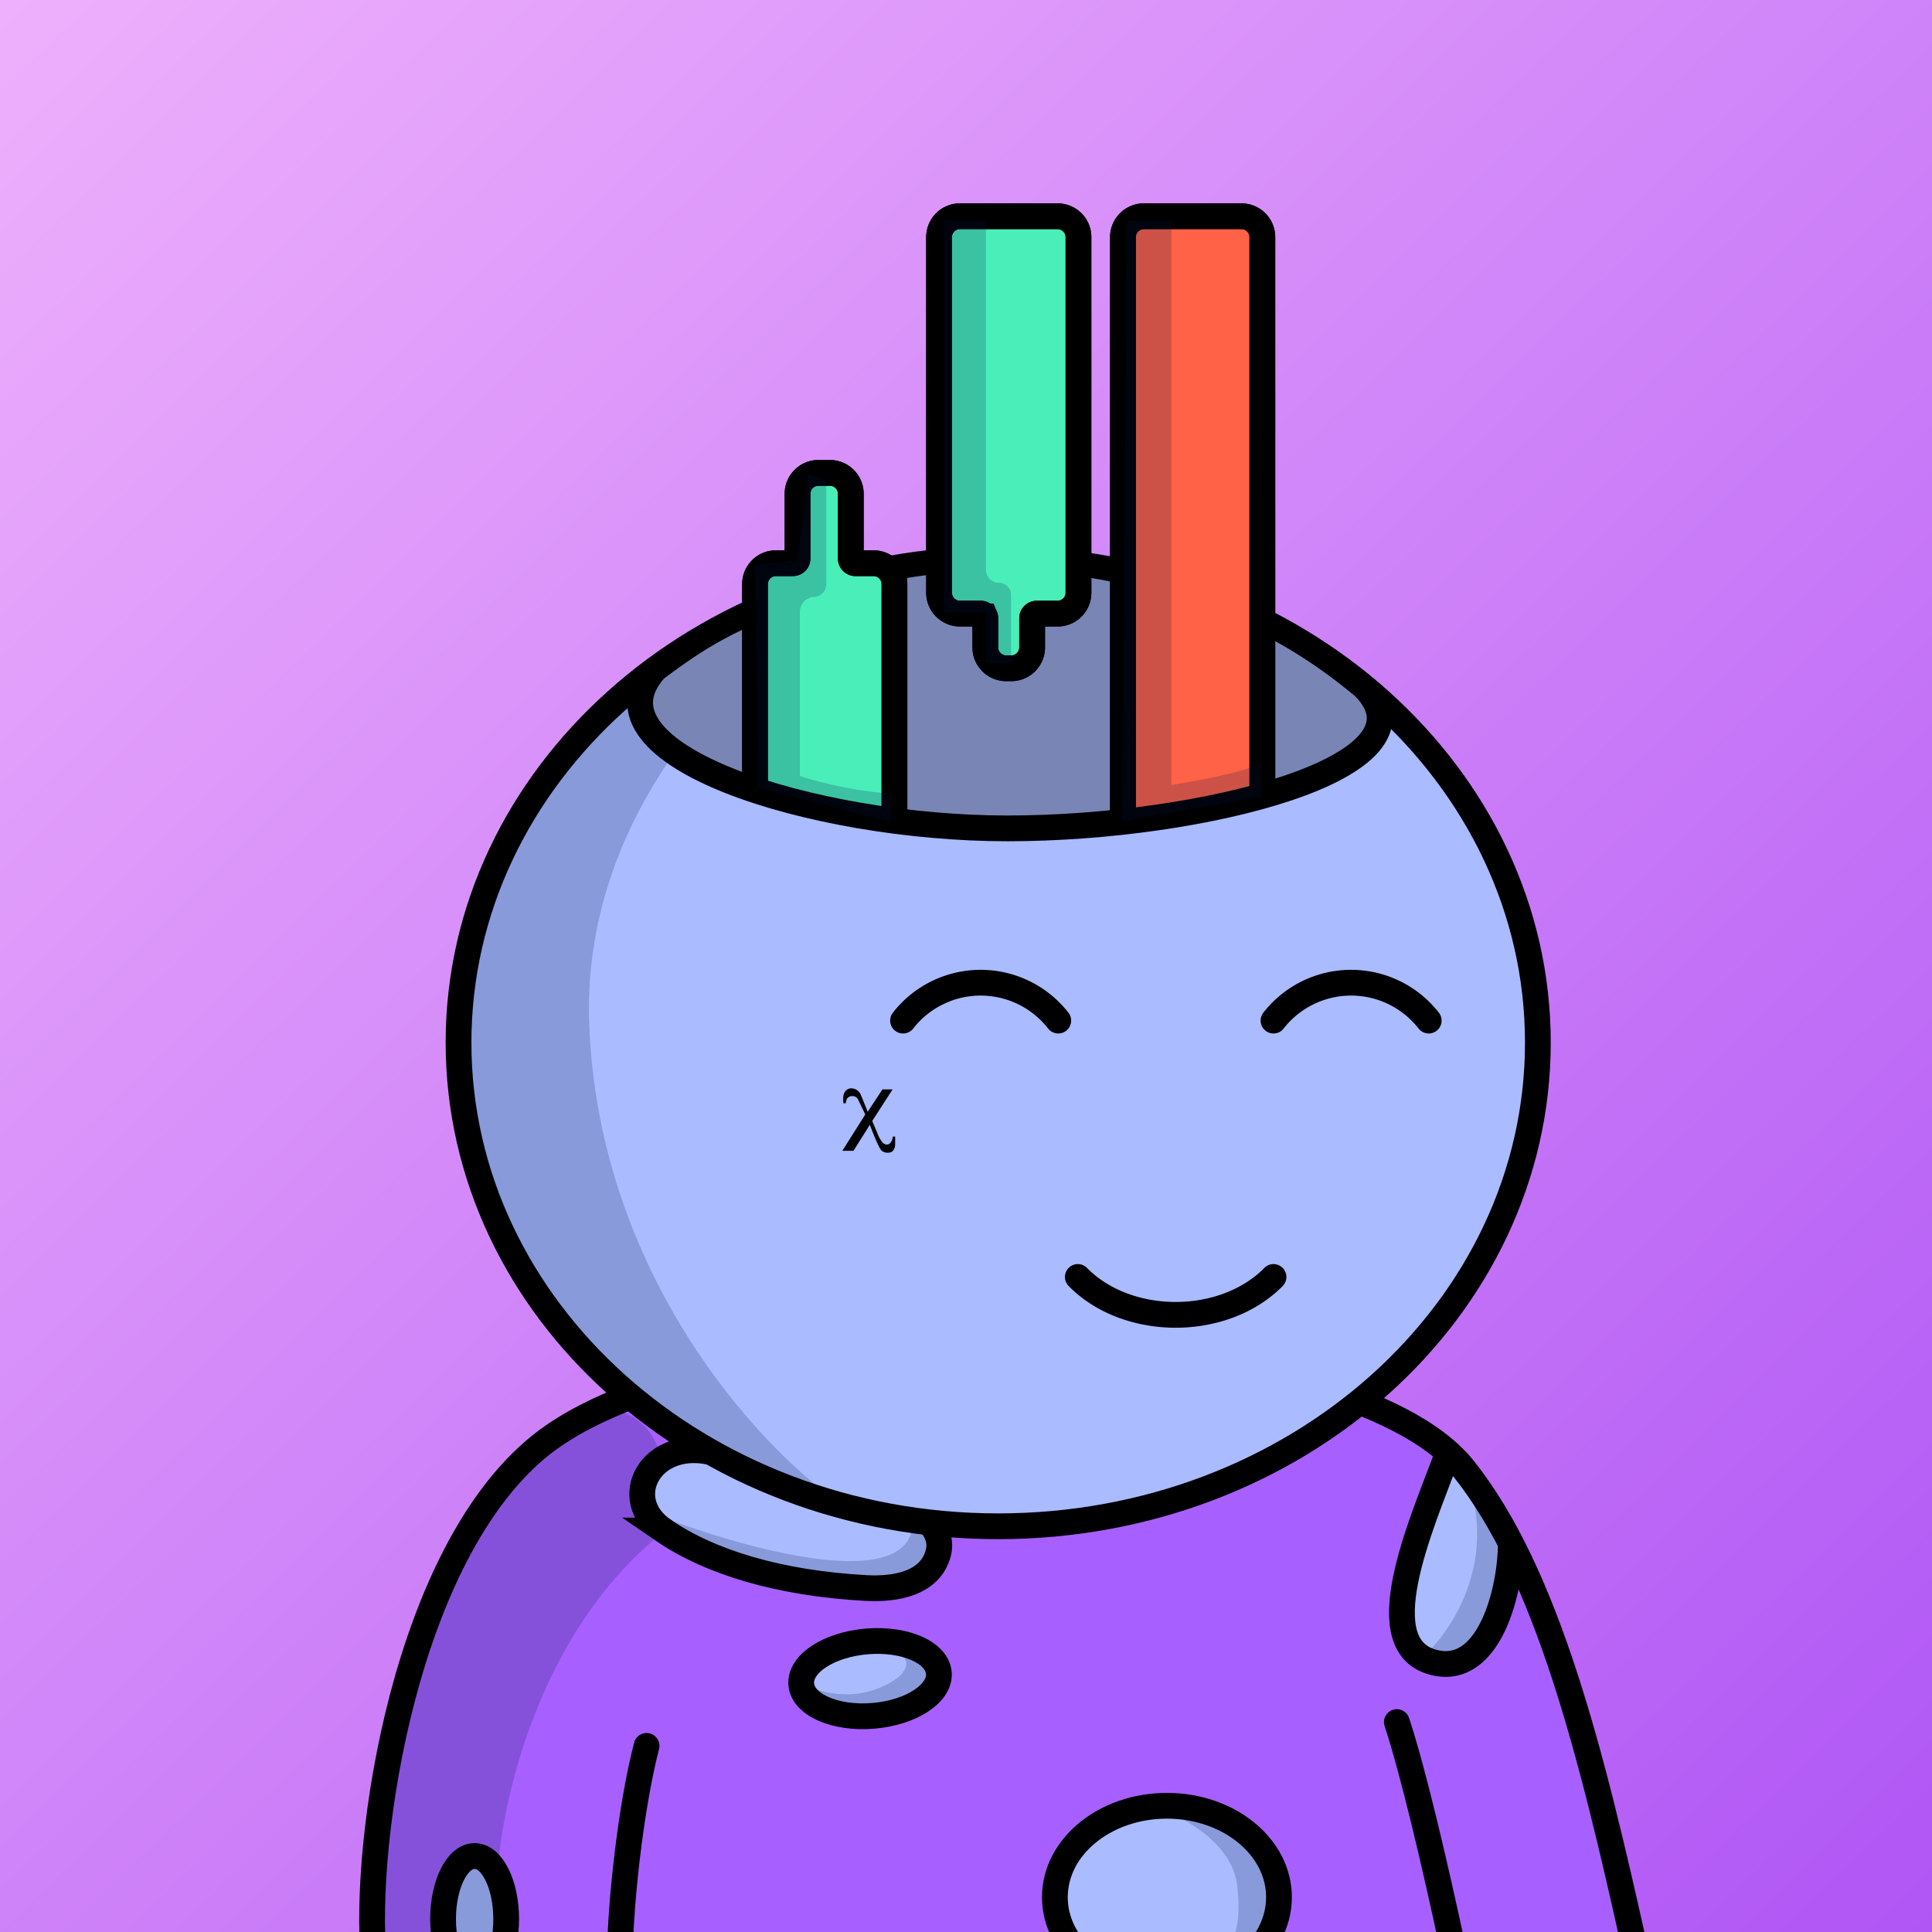 <svg
      xmlns="http://www.w3.org/2000/svg"
      preserveAspectRatio="xMidYMin meet"
      fill="none"
      viewBox="0 0 1500 1500"
    >
      <g>
      <path fill="url(#prefix__paint0_linear_53_30461)" d="M0 0h1500v1500H0z"/><defs><linearGradient id="prefix__paint0_linear_53_30461" x1="0" y1="0" x2="1500" y2="1533.5" gradientUnits="userSpaceOnUse"><stop stop-color="#EEB0FC"/><stop offset="1" stop-color="#AF55F5"/></linearGradient></defs>
      <g clip-path="url(#prefix__clip0_53_28307)"><path d="M460.5 1094.5c-138.4 66.4-174 309.33-174.5 422.5h983.5c-12.5-72.17-53.2-244.1-116-354.5-78.5-138-520-151-693-68z" fill="#A760FF"/><path d="M367 1440c-17.2-1.2-22.167 49.83-22.5 75.5l47.5-4.5c-1.167-23.17-7.8-69.8-25-71zM674 1276c-29.6 1.2-47 22.83-52 33.5l4.5 14 56 10.5c14.833-5 44.8-18.8 46-34 1.5-19-17.5-25.5-54.5-24zM554.5 1131.5c-49.2-6.8-55.167 21.17-52 36-2 6.83 1.9 23.3 33.5 34.5 39.5 14 138 33.5 166.5 31 22.8-2 24.833-33.83 23-49.5-36.5-14.5-121.8-45.2-171-52zM842 1417c-38.8 30.4-22.5 74.67-9.5 93l140.5 3.5c7.167-4 20-20.9 14-56.5-7.5-44.5-96.5-78-145-40zM1114.5 1293c-46.4-6.8-12.67-111.83 10-163.5l49 71.5c-.33 33.5-12.6 98.8-59 92z" fill="#ABF"/><path d="M386 1459l-1 47.5H284c2.833-48.17 12.8-156.6 30-205 17.2-48.4 43.5-97.5 54.5-116 29.667-31.67 93.9-93.8 113.5-89 19.6 4.8 28.5 23.67 30.5 32.5l-16.5 22.5 7.5 21 9 19c-95.2 77.2-124 210.5-126.5 267.5z" fill="#001647" fill-opacity=".2"/><path d="M705.5 1163c27.2 82.4-120.333 42.67-197.5 12.5l23.5 29.5c29.333 8.33 95.4 25.7 125 28.5 37 3.5 71-12 71.5-33 .4-16.8-14.833-32-22.5-37.5zM659.5 1315.5c-19.2.4-34.667-6.5-40-10l6.5 17c6.5 2.33 27.7 7.3 60.5 8.5 32.8 1.2 37.667-26.83 36-41-12.833-6-35.4-15.5-23-5.5 15.5 12.5-16 30.5-40 31zM960.5 1463.5c-4-32.4-41.667-52.83-60-59H920c14.667 5.83 47.3 23.2 60.5 46 13.2 22.8 1.5 49.5-6 60h-22c4.333-2.17 12-14.6 8-47zM1143 1161c16 61.6-21.67 112.67-40 126.5 53.5 10.5 70.33-58.33 68.5-87L1143 1161z" fill="#001647" fill-opacity=".2"/><path d="M289.501 1512.5c-6-101.5 31-323.03 140.5-398 158.5-108.51 616.499-87 706.499 26 64.91 81.5 99.5 222.5 132.5 371M1084.5 1337c12.33 37 29.5 110.3 43.5 175.5m-646.499 0c.333-32.83 7.7-107.6 20.5-157" stroke="#000" stroke-width="20" stroke-linecap="round"/><ellipse cx="675.502" cy="1303.28" rx="53.591" ry="29" transform="rotate(-4.687 675.502 1303.28)" stroke="#000" stroke-width="20"/><path d="M515.271 1188.27c-36.061-24.71-9.368-73.42 39.746-60.07l145.257 41.58c16.768 4.8 32.505 18.71 28.297 35.64-5.969 24.01-33.117 28.75-56 27.53-67.132-3.59-121.239-19.97-157.3-44.68zM393 1490c0 27.06-10.969 49-24.5 49s-24.5-21.94-24.5-49 10.969-49 24.5-49 24.5 21.94 24.5 49zM1173 1198.09c0 35.54-15.89 101.53-57.73 93.09-54.77-11.04-11.86-107.12 7.51-159.18" stroke="#000" stroke-width="20"/><ellipse cx="906" cy="1473" rx="87" ry="71" stroke="#000" stroke-width="20"/></g><defs><clipPath id="prefix__clip0_53_28307"><path fill="#fff" d="M0 0h1500v1500H0z"/></clipPath></defs>
      <g clip-path="url(#prefix__clip0_299_662)"><path d="M775 1185c231.41 0 419-168.12 419-375.5 0-207.383-187.59-375.5-419-375.5-231.407 0-419 168.117-419 375.5 0 207.38 187.593 375.5 419 375.5z" fill="#ABF"/><path d="M457.5 796c7.6 194 131.833 327.5 193 370l-130-55.5L438 1034l-57.5-89.5-27-106 11-104L394 662l45-82.5 83.5-69.5 109-54.182 28.5-1C569.452 513.314 451.119 633.132 457.5 796z" fill="#001647" fill-opacity=".2"/><path d="M775 1185c231.41 0 419-168.12 419-375.5 0-207.383-187.59-375.5-419-375.5-231.407 0-419 168.117-419 375.5 0 207.38 187.593 375.5 419 375.5z" stroke="#000" stroke-width="20"/></g><defs><clipPath id="prefix__clip0_299_662"><path fill="#fff" d="M0 0h1500v1500H0z"/></clipPath></defs>
      <g clip-path="url(#prefix__clip0_53_29343)" stroke="#000" stroke-width="20" stroke-miterlimit="10" stroke-linecap="round"><path d="M821.63 792.381a76.418 76.418 0 00-93.773-21.665 76.405 76.405 0 00-26.727 21.665M836.82 991.439c38.57 39.211 113.35 39.211 151.93 0M1109.25 792.381a76.451 76.451 0 00-26.73-21.665 76.39 76.39 0 00-33.52-7.745 76.425 76.425 0 00-60.25 29.41"/></g><defs><clipPath id="prefix__clip0_53_29343"><path fill="#fff" d="M0 0h1500v1500H0z"/></clipPath></defs>
      <g clip-path="url(#prefix__clip0_53_27350)"><path d="M695 882.421v6.14a7.746 7.746 0 01-.67 3.22c-1.26 2.86-3.34 3-3.34 3a7.817 7.817 0 01-6.39-1.32c-2.64-2.11-9.24-20.21-9.24-20.21l-12.71 20.21H654l17.8-28.21-5.59-11.59a4.654 4.654 0 00-4.07-2.64H662a4.724 4.724 0 00-4.13 1.7c-.89.89-1.21 3.78-1.21 3.78l-1.78.13a22.972 22.972 0 01-.13-5.28 7.776 7.776 0 011.34-3.76 5.694 5.694 0 014.83-2.61 7.816 7.816 0 014.51 1.43 8.67 8.67 0 013 3.74l5.26 13.05 11.44-17.4H693l-15.8 24.51 3.94 9.32s3 9 7.31 9 4.71-6.22 4.71-6.22l1.84.01z" fill="#000"/></g><defs><clipPath id="prefix__clip0_53_27350"><path fill="#fff" d="M0 0h1500v1500H0z"/></clipPath></defs>
      <g clip-path="url(#prefix__clip0_53_26001)"><path d="M1068.31 569.101c-2.66 6.42-21.62 32-100.88 52.21-53.75 13.74-124.43 21.84-185.22 21.84-58.9 0-124.29-5.82-177.32-21.38-52.16-15.3-99.36-44.92-107.89-64.2-2.13-4.81 4.66-14.87 16.67-28.63a21.927 21.927 0 013.26-3.07c38.75-29.49 63.07-39.51 98.75-53.27a446.792 446.792 0 01319.85 0c43.15 16.56 80.6 37.67 116.07 67.65.81.68 1.57 1.412 2.29 2.19 9.81 10.78 15.32 24.43 14.42 26.66z" fill="#7985B4"/><path d="M745.25 476.391h16.12a3.622 3.622 0 013.351 2.225c.183.439.278.909.279 1.385v22.64a16.22 16.22 0 0016.22 16.21h3.89a16.231 16.231 0 0015.001-10.002 16.21 16.21 0 001.239-6.208v-22.6a3.62 3.62 0 013.62-3.62h16.14a16.191 16.191 0 0011.465-4.745 16.191 16.191 0 004.745-11.465v-276.11a16.209 16.209 0 00-4.745-11.465 16.187 16.187 0 00-11.465-4.745h-75.86a16.216 16.216 0 00-16.16 16.21v276.08a16.22 16.22 0 0016.16 16.21z" fill="#4AEEB9" stroke="#000" stroke-width="20" stroke-miterlimit="10"/><path d="M980.09 613.201v-429.1a16.22 16.22 0 00-16.21-16.21h-75.79a16.246 16.246 0 00-15 10 16.331 16.331 0 00-1.23 6.21v446.1" fill="#FF6247"/><path d="M980.09 613.201v-429.1a16.22 16.22 0 00-16.21-16.21h-75.79a16.246 16.246 0 00-15 10 16.331 16.331 0 00-1.23 6.21v446.1" stroke="#000" stroke-width="20" stroke-miterlimit="10"/><path d="M586.22 610.231v-156.76a16.22 16.22 0 0116.21-16.21h13.16a3.621 3.621 0 003.62-3.62v-50.28a16.222 16.222 0 0116.21-16.22h8.92a16.267 16.267 0 0111.46 4.75 16.151 16.151 0 014.75 11.47v50.29a3.618 3.618 0 003.62 3.62h14.08a16.23 16.23 0 0116.21 16.21v179.17" fill="#4AEEB9"/><path d="M586.22 610.231v-156.76a16.22 16.22 0 0116.21-16.21h13.16a3.621 3.621 0 003.62-3.62v-50.28a16.222 16.222 0 0116.21-16.22h8.92a16.267 16.267 0 0111.46 4.75 16.151 16.151 0 014.75 11.47v50.29a3.618 3.618 0 003.62 3.62h14.08a16.23 16.23 0 0116.21 16.21v179.17M745.25 476.391h16.12a3.622 3.622 0 012.562 1.053c.338.335.605.733.788 1.172a3.6 3.6 0 01.28 1.385v22.64a16.221 16.221 0 0016.22 16.21h3.89a16.24 16.24 0 006.211-1.228 16.252 16.252 0 005.268-3.512 16.231 16.231 0 004.761-11.47v-22.6a3.62 3.62 0 013.62-3.62h16.14a16.195 16.195 0 0011.465-4.745 16.204 16.204 0 004.745-11.465v-276.11a16.209 16.209 0 00-4.745-11.465 16.198 16.198 0 00-11.465-4.745h-75.86a16.216 16.216 0 00-16.16 16.21v276.08a16.22 16.22 0 0016.16 16.21v0zM980.09 613.201v-429.1a16.22 16.22 0 00-16.21-16.21h-75.79a16.249 16.249 0 00-15 10 16.331 16.331 0 00-1.23 6.21v446.1" stroke="#000" stroke-width="20" stroke-miterlimit="10"/><path d="M586.22 610.231v-156.76a16.22 16.22 0 0116.21-16.21h13.16a3.619 3.619 0 003.62-3.62v-50.28a16.218 16.218 0 0116.21-16.22h8.92a16.267 16.267 0 0111.46 4.75 16.151 16.151 0 014.75 11.47v50.29a3.618 3.618 0 003.62 3.62h14.08a16.228 16.228 0 0116.21 16.21v179.17" stroke="#000" stroke-width="20" stroke-miterlimit="10"/><path d="M508.09 520.15c-58 66 123.13 123 274.12 123s337.43-47.21 277.43-109.21" stroke="#000" stroke-width="20" stroke-miterlimit="10"/><path d="M641.5 453.593V372.5l-14-4.5-8.5 67-33 3.5 3 173L691.5 638v-22c-26.4-1.2-58.667-9.5-70.5-13.5V475.117c0-6.225 4.886-11.355 11.104-11.659a9.876 9.876 0 009.396-9.865zM785 461.86V515h-19.5v-39.5H733v-304h32.5v270.86c0 5.6 4.54 10.14 10.14 10.14a9.36 9.36 0 019.36 9.36zM909.5 609.5v-438H875L871 638l108-19.5v-26c-15.2 8-52.667 14-69.5 17z" fill="#001647" fill-opacity=".2"/></g><defs><clipPath id="prefix__clip0_53_26001"><path fill="#fff" d="M0 0h1500v1500H0z"/></clipPath></defs>
      
    </g>
    </svg>